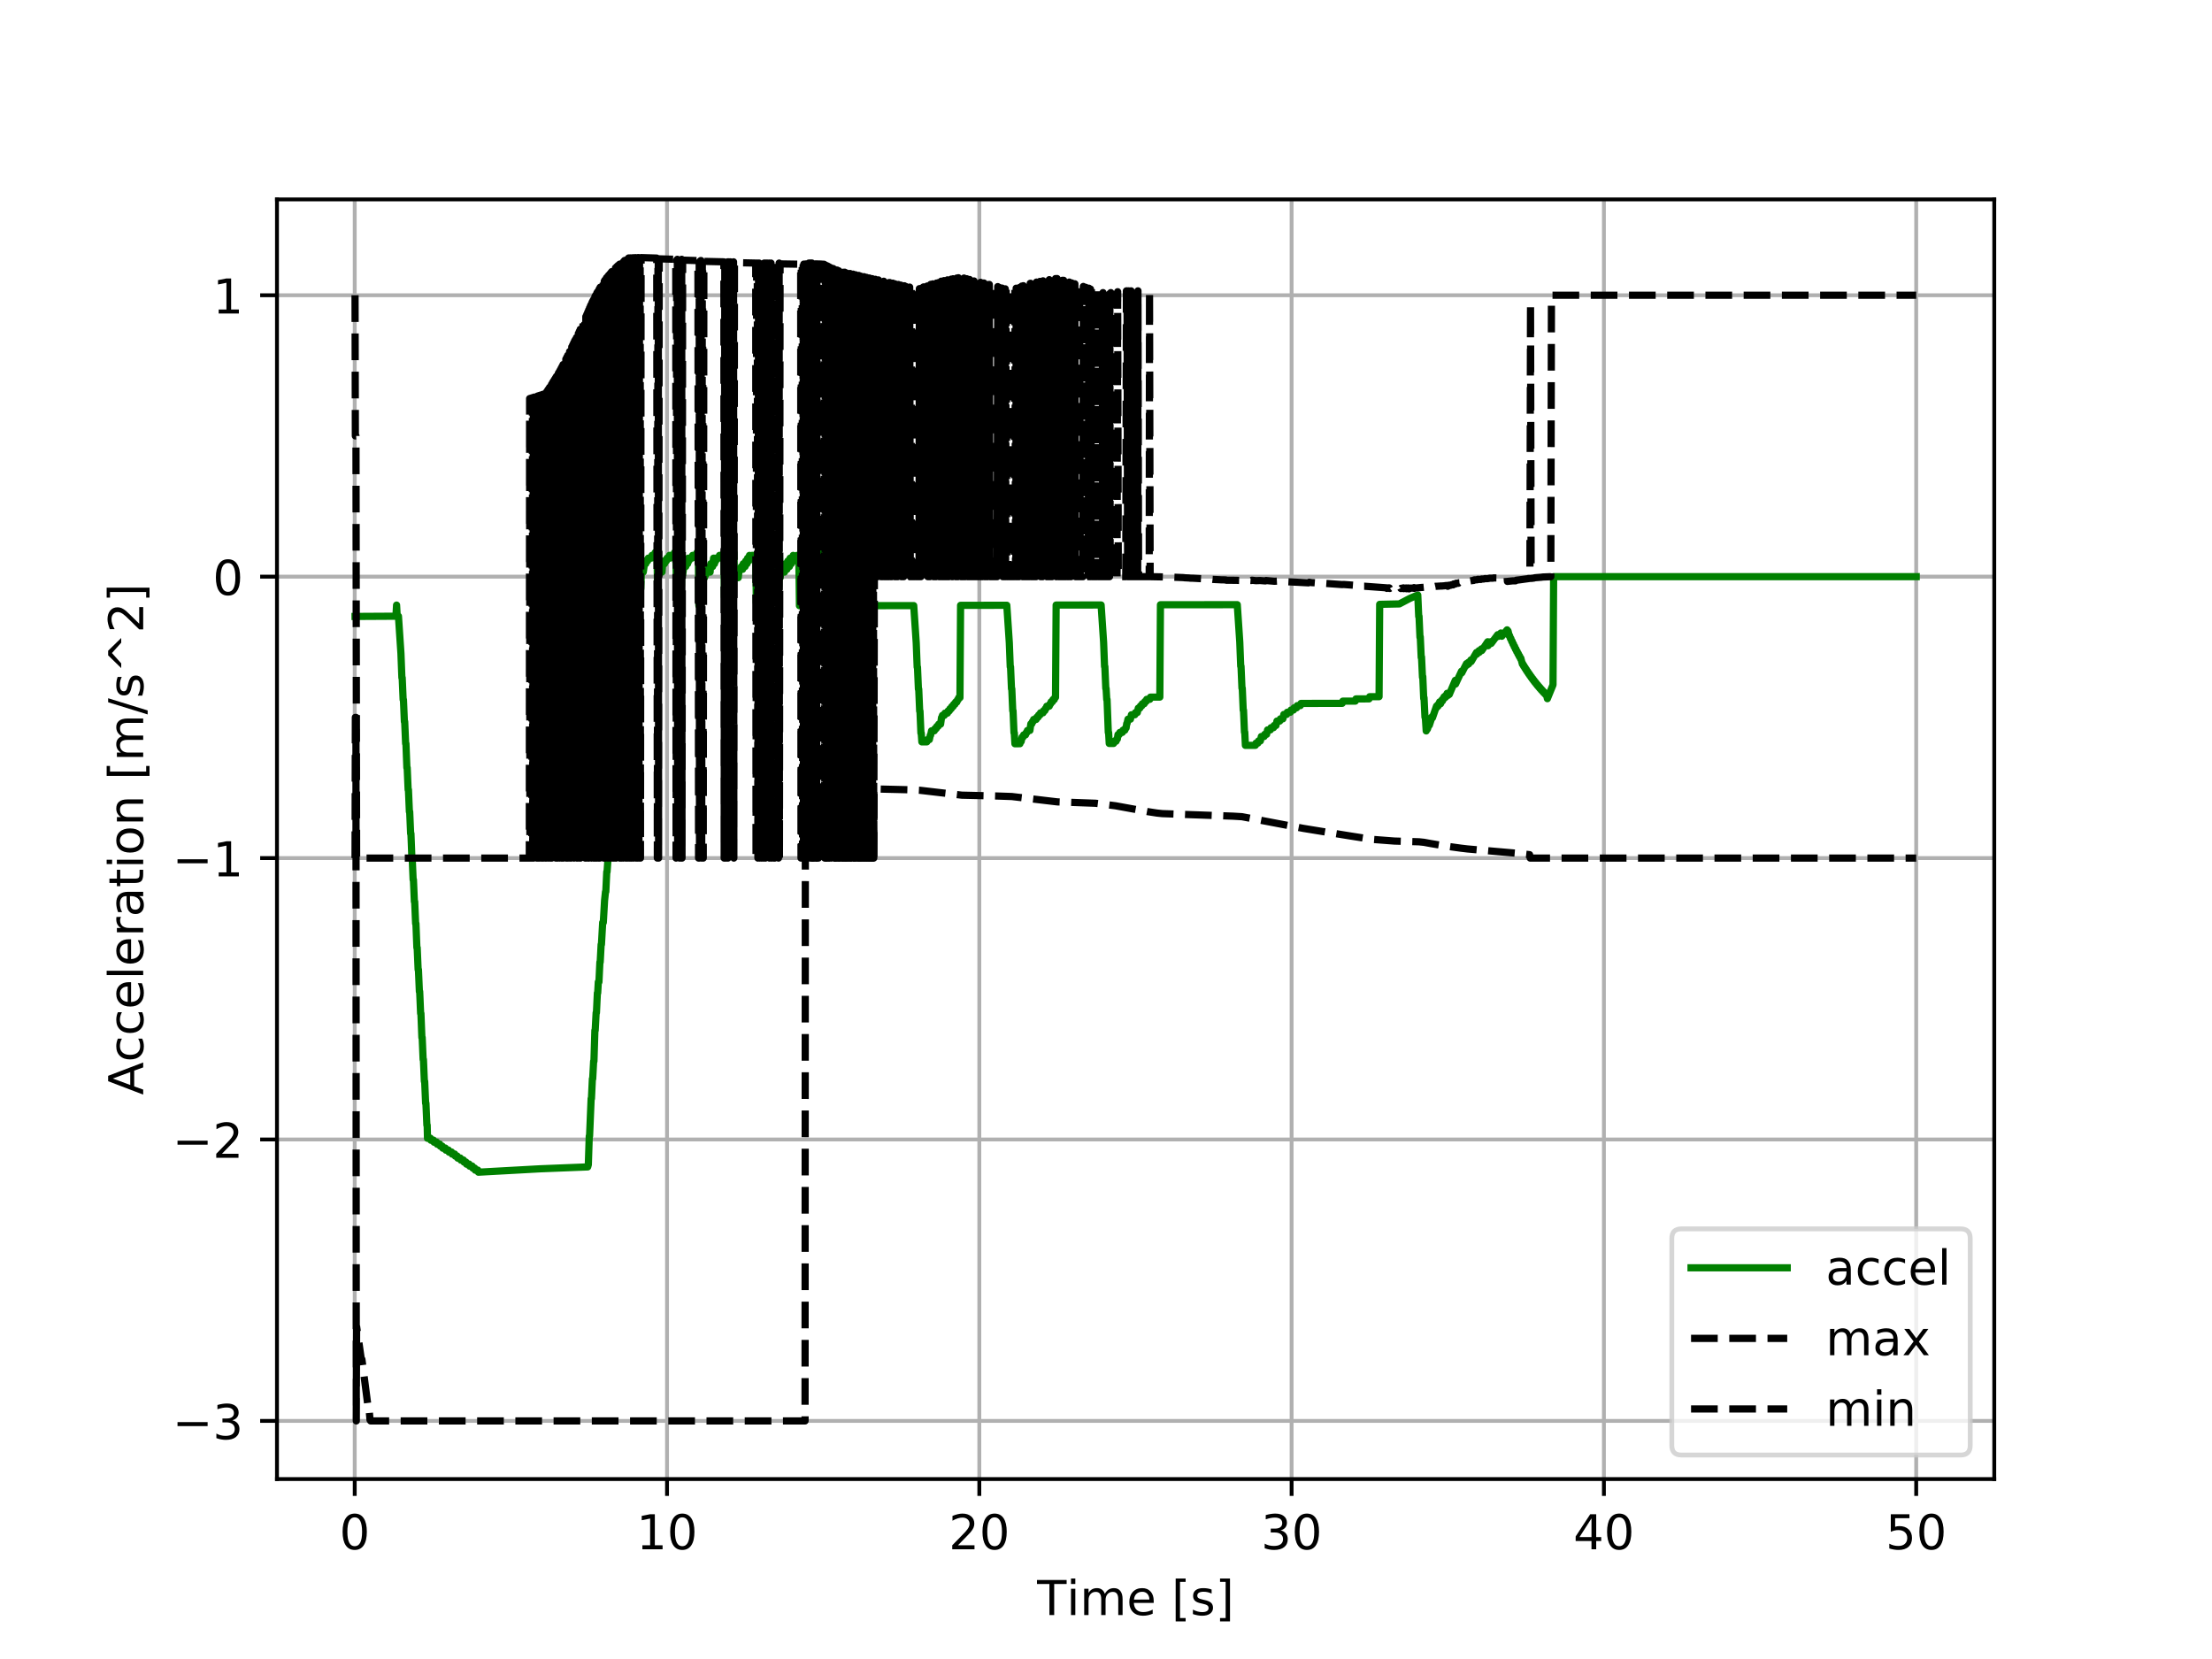 <?xml version="1.0" encoding="utf-8" standalone="no"?>
<!DOCTYPE svg PUBLIC "-//W3C//DTD SVG 1.1//EN"
  "http://www.w3.org/Graphics/SVG/1.1/DTD/svg11.dtd">
<!-- Created with matplotlib (http://matplotlib.org/) -->
<svg height="345pt" version="1.1" viewBox="0 0 460 345" width="460pt" xmlns="http://www.w3.org/2000/svg" xmlns:xlink="http://www.w3.org/1999/xlink">
 <defs>
  <style type="text/css">
*{stroke-linecap:butt;stroke-linejoin:round;}
  </style>
 </defs>
 <g id="figure_1">
  <g id="patch_1">
   <path d="M 0 345.6 
L 460.8 345.6 
L 460.8 0 
L 0 0 
z
" style="fill:#ffffff;"/>
  </g>
  <g id="axes_1">
   <g id="patch_2">
    <path d="M 57.6 307.584 
L 414.72 307.584 
L 414.72 41.472 
L 57.6 41.472 
z
" style="fill:#ffffff;"/>
   </g>
   <g id="matplotlib.axis_1">
    <g id="xtick_1">
     <g id="line2d_1">
      <path clip-path="url(#p18d97c8ff8)" d="M 73.768 307.584 
L 73.768 41.472 
" style="fill:none;stroke:#b0b0b0;stroke-linecap:square;stroke-width:0.8;"/>
     </g>
     <g id="line2d_2">
      <defs>
       <path d="M 0 0 
L 0 3.5 
" id="mb5cd046d56" style="stroke:#000000;stroke-width:0.8;"/>
      </defs>
      <g>
       <use style="stroke:#000000;stroke-width:0.8;" x="73.768" xlink:href="#mb5cd046d56" y="307.584"/>
      </g>
     </g>
     <g id="text_1">
      <!-- 0 -->
      <defs>
       <path d="M 31.781 66.406 
Q 24.172 66.406 20.328 58.906 
Q 16.5 51.422 16.5 36.375 
Q 16.5 21.391 20.328 13.891 
Q 24.172 6.391 31.781 6.391 
Q 39.453 6.391 43.281 13.891 
Q 47.125 21.391 47.125 36.375 
Q 47.125 51.422 43.281 58.906 
Q 39.453 66.406 31.781 66.406 
z
M 31.781 74.219 
Q 44.047 74.219 50.516 64.516 
Q 56.984 54.828 56.984 36.375 
Q 56.984 17.969 50.516 8.266 
Q 44.047 -1.422 31.781 -1.422 
Q 19.531 -1.422 13.062 8.266 
Q 6.594 17.969 6.594 36.375 
Q 6.594 54.828 13.062 64.516 
Q 19.531 74.219 31.781 74.219 
z
" id="DejaVuSans-30"/>
      </defs>
      <g transform="translate(70.587 322.182)scale(0.1 -0.1)">
       <use xlink:href="#DejaVuSans-30"/>
      </g>
     </g>
    </g>
    <g id="xtick_2">
     <g id="line2d_3">
      <path clip-path="url(#p18d97c8ff8)" d="M 138.712 307.584 
L 138.712 41.472 
" style="fill:none;stroke:#b0b0b0;stroke-linecap:square;stroke-width:0.8;"/>
     </g>
     <g id="line2d_4">
      <g>
       <use style="stroke:#000000;stroke-width:0.8;" x="138.712" xlink:href="#mb5cd046d56" y="307.584"/>
      </g>
     </g>
     <g id="text_2">
      <!-- 10 -->
      <defs>
       <path d="M 12.406 8.297 
L 28.516 8.297 
L 28.516 63.922 
L 10.984 60.406 
L 10.984 69.391 
L 28.422 72.906 
L 38.281 72.906 
L 38.281 8.297 
L 54.391 8.297 
L 54.391 0 
L 12.406 0 
z
" id="DejaVuSans-31"/>
      </defs>
      <g transform="translate(132.349 322.182)scale(0.1 -0.1)">
       <use xlink:href="#DejaVuSans-31"/>
       <use x="63.623" xlink:href="#DejaVuSans-30"/>
      </g>
     </g>
    </g>
    <g id="xtick_3">
     <g id="line2d_5">
      <path clip-path="url(#p18d97c8ff8)" d="M 203.656 307.584 
L 203.656 41.472 
" style="fill:none;stroke:#b0b0b0;stroke-linecap:square;stroke-width:0.8;"/>
     </g>
     <g id="line2d_6">
      <g>
       <use style="stroke:#000000;stroke-width:0.8;" x="203.656" xlink:href="#mb5cd046d56" y="307.584"/>
      </g>
     </g>
     <g id="text_3">
      <!-- 20 -->
      <defs>
       <path d="M 19.188 8.297 
L 53.609 8.297 
L 53.609 0 
L 7.328 0 
L 7.328 8.297 
Q 12.938 14.109 22.625 23.891 
Q 32.328 33.688 34.812 36.531 
Q 39.547 41.844 41.422 45.531 
Q 43.312 49.219 43.312 52.781 
Q 43.312 58.594 39.234 62.25 
Q 35.156 65.922 28.609 65.922 
Q 23.969 65.922 18.812 64.312 
Q 13.672 62.703 7.812 59.422 
L 7.812 69.391 
Q 13.766 71.781 18.938 73 
Q 24.125 74.219 28.422 74.219 
Q 39.75 74.219 46.484 68.547 
Q 53.219 62.891 53.219 53.422 
Q 53.219 48.922 51.531 44.891 
Q 49.859 40.875 45.406 35.406 
Q 44.188 33.984 37.641 27.219 
Q 31.109 20.453 19.188 8.297 
z
" id="DejaVuSans-32"/>
      </defs>
      <g transform="translate(197.293 322.182)scale(0.1 -0.1)">
       <use xlink:href="#DejaVuSans-32"/>
       <use x="63.623" xlink:href="#DejaVuSans-30"/>
      </g>
     </g>
    </g>
    <g id="xtick_4">
     <g id="line2d_7">
      <path clip-path="url(#p18d97c8ff8)" d="M 268.599 307.584 
L 268.599 41.472 
" style="fill:none;stroke:#b0b0b0;stroke-linecap:square;stroke-width:0.8;"/>
     </g>
     <g id="line2d_8">
      <g>
       <use style="stroke:#000000;stroke-width:0.8;" x="268.599" xlink:href="#mb5cd046d56" y="307.584"/>
      </g>
     </g>
     <g id="text_4">
      <!-- 30 -->
      <defs>
       <path d="M 40.578 39.312 
Q 47.656 37.797 51.625 33 
Q 55.609 28.219 55.609 21.188 
Q 55.609 10.406 48.188 4.484 
Q 40.766 -1.422 27.094 -1.422 
Q 22.516 -1.422 17.656 -0.516 
Q 12.797 0.391 7.625 2.203 
L 7.625 11.719 
Q 11.719 9.328 16.594 8.109 
Q 21.484 6.891 26.812 6.891 
Q 36.078 6.891 40.938 10.547 
Q 45.797 14.203 45.797 21.188 
Q 45.797 27.641 41.281 31.266 
Q 36.766 34.906 28.719 34.906 
L 20.219 34.906 
L 20.219 43.016 
L 29.109 43.016 
Q 36.375 43.016 40.234 45.922 
Q 44.094 48.828 44.094 54.297 
Q 44.094 59.906 40.109 62.906 
Q 36.141 65.922 28.719 65.922 
Q 24.656 65.922 20.016 65.031 
Q 15.375 64.156 9.812 62.312 
L 9.812 71.094 
Q 15.438 72.656 20.344 73.438 
Q 25.25 74.219 29.594 74.219 
Q 40.828 74.219 47.359 69.109 
Q 53.906 64.016 53.906 55.328 
Q 53.906 49.266 50.438 45.094 
Q 46.969 40.922 40.578 39.312 
z
" id="DejaVuSans-33"/>
      </defs>
      <g transform="translate(262.237 322.182)scale(0.1 -0.1)">
       <use xlink:href="#DejaVuSans-33"/>
       <use x="63.623" xlink:href="#DejaVuSans-30"/>
      </g>
     </g>
    </g>
    <g id="xtick_5">
     <g id="line2d_9">
      <path clip-path="url(#p18d97c8ff8)" d="M 333.543 307.584 
L 333.543 41.472 
" style="fill:none;stroke:#b0b0b0;stroke-linecap:square;stroke-width:0.8;"/>
     </g>
     <g id="line2d_10">
      <g>
       <use style="stroke:#000000;stroke-width:0.8;" x="333.543" xlink:href="#mb5cd046d56" y="307.584"/>
      </g>
     </g>
     <g id="text_5">
      <!-- 40 -->
      <defs>
       <path d="M 37.797 64.312 
L 12.891 25.391 
L 37.797 25.391 
z
M 35.203 72.906 
L 47.609 72.906 
L 47.609 25.391 
L 58.016 25.391 
L 58.016 17.188 
L 47.609 17.188 
L 47.609 0 
L 37.797 0 
L 37.797 17.188 
L 4.891 17.188 
L 4.891 26.703 
z
" id="DejaVuSans-34"/>
      </defs>
      <g transform="translate(327.181 322.182)scale(0.1 -0.1)">
       <use xlink:href="#DejaVuSans-34"/>
       <use x="63.623" xlink:href="#DejaVuSans-30"/>
      </g>
     </g>
    </g>
    <g id="xtick_6">
     <g id="line2d_11">
      <path clip-path="url(#p18d97c8ff8)" d="M 398.487 307.584 
L 398.487 41.472 
" style="fill:none;stroke:#b0b0b0;stroke-linecap:square;stroke-width:0.8;"/>
     </g>
     <g id="line2d_12">
      <g>
       <use style="stroke:#000000;stroke-width:0.8;" x="398.487" xlink:href="#mb5cd046d56" y="307.584"/>
      </g>
     </g>
     <g id="text_6">
      <!-- 50 -->
      <defs>
       <path d="M 10.797 72.906 
L 49.516 72.906 
L 49.516 64.594 
L 19.828 64.594 
L 19.828 46.734 
Q 21.969 47.469 24.109 47.828 
Q 26.266 48.188 28.422 48.188 
Q 40.625 48.188 47.75 41.5 
Q 54.891 34.812 54.891 23.391 
Q 54.891 11.625 47.562 5.094 
Q 40.234 -1.422 26.906 -1.422 
Q 22.312 -1.422 17.547 -0.641 
Q 12.797 0.141 7.719 1.703 
L 7.719 11.625 
Q 12.109 9.234 16.797 8.062 
Q 21.484 6.891 26.703 6.891 
Q 35.156 6.891 40.078 11.328 
Q 45.016 15.766 45.016 23.391 
Q 45.016 31 40.078 35.438 
Q 35.156 39.891 26.703 39.891 
Q 22.75 39.891 18.812 39.016 
Q 14.891 38.141 10.797 36.281 
z
" id="DejaVuSans-35"/>
      </defs>
      <g transform="translate(392.125 322.182)scale(0.1 -0.1)">
       <use xlink:href="#DejaVuSans-35"/>
       <use x="63.623" xlink:href="#DejaVuSans-30"/>
      </g>
     </g>
    </g>
    <g id="text_7">
     <!-- Time [s] -->
     <defs>
      <path d="M -0.297 72.906 
L 61.375 72.906 
L 61.375 64.594 
L 35.5 64.594 
L 35.5 0 
L 25.594 0 
L 25.594 64.594 
L -0.297 64.594 
z
" id="DejaVuSans-54"/>
      <path d="M 9.422 54.688 
L 18.406 54.688 
L 18.406 0 
L 9.422 0 
z
M 9.422 75.984 
L 18.406 75.984 
L 18.406 64.594 
L 9.422 64.594 
z
" id="DejaVuSans-69"/>
      <path d="M 52 44.188 
Q 55.375 50.25 60.062 53.125 
Q 64.75 56 71.094 56 
Q 79.641 56 84.281 50.016 
Q 88.922 44.047 88.922 33.016 
L 88.922 0 
L 79.891 0 
L 79.891 32.719 
Q 79.891 40.578 77.094 44.375 
Q 74.312 48.188 68.609 48.188 
Q 61.625 48.188 57.562 43.547 
Q 53.516 38.922 53.516 30.906 
L 53.516 0 
L 44.484 0 
L 44.484 32.719 
Q 44.484 40.625 41.703 44.406 
Q 38.922 48.188 33.109 48.188 
Q 26.219 48.188 22.156 43.531 
Q 18.109 38.875 18.109 30.906 
L 18.109 0 
L 9.078 0 
L 9.078 54.688 
L 18.109 54.688 
L 18.109 46.188 
Q 21.188 51.219 25.484 53.609 
Q 29.781 56 35.688 56 
Q 41.656 56 45.828 52.969 
Q 50 49.953 52 44.188 
z
" id="DejaVuSans-6d"/>
      <path d="M 56.203 29.594 
L 56.203 25.203 
L 14.891 25.203 
Q 15.484 15.922 20.484 11.062 
Q 25.484 6.203 34.422 6.203 
Q 39.594 6.203 44.453 7.469 
Q 49.312 8.734 54.109 11.281 
L 54.109 2.781 
Q 49.266 0.734 44.188 -0.344 
Q 39.109 -1.422 33.891 -1.422 
Q 20.797 -1.422 13.156 6.188 
Q 5.516 13.812 5.516 26.812 
Q 5.516 40.234 12.766 48.109 
Q 20.016 56 32.328 56 
Q 43.359 56 49.781 48.891 
Q 56.203 41.797 56.203 29.594 
z
M 47.219 32.234 
Q 47.125 39.594 43.094 43.984 
Q 39.062 48.391 32.422 48.391 
Q 24.906 48.391 20.391 44.141 
Q 15.875 39.891 15.188 32.172 
z
" id="DejaVuSans-65"/>
      <path id="DejaVuSans-20"/>
      <path d="M 8.594 75.984 
L 29.297 75.984 
L 29.297 69 
L 17.578 69 
L 17.578 -6.203 
L 29.297 -6.203 
L 29.297 -13.188 
L 8.594 -13.188 
z
" id="DejaVuSans-5b"/>
      <path d="M 44.281 53.078 
L 44.281 44.578 
Q 40.484 46.531 36.375 47.5 
Q 32.281 48.484 27.875 48.484 
Q 21.188 48.484 17.844 46.438 
Q 14.5 44.391 14.5 40.281 
Q 14.5 37.156 16.891 35.375 
Q 19.281 33.594 26.516 31.984 
L 29.594 31.297 
Q 39.156 29.25 43.188 25.516 
Q 47.219 21.781 47.219 15.094 
Q 47.219 7.469 41.188 3.016 
Q 35.156 -1.422 24.609 -1.422 
Q 20.219 -1.422 15.453 -0.562 
Q 10.688 0.297 5.422 2 
L 5.422 11.281 
Q 10.406 8.688 15.234 7.391 
Q 20.062 6.109 24.812 6.109 
Q 31.156 6.109 34.562 8.281 
Q 37.984 10.453 37.984 14.406 
Q 37.984 18.062 35.516 20.016 
Q 33.062 21.969 24.703 23.781 
L 21.578 24.516 
Q 13.234 26.266 9.516 29.906 
Q 5.812 33.547 5.812 39.891 
Q 5.812 47.609 11.281 51.797 
Q 16.75 56 26.812 56 
Q 31.781 56 36.172 55.266 
Q 40.578 54.547 44.281 53.078 
z
" id="DejaVuSans-73"/>
      <path d="M 30.422 75.984 
L 30.422 -13.188 
L 9.719 -13.188 
L 9.719 -6.203 
L 21.391 -6.203 
L 21.391 69 
L 9.719 69 
L 9.719 75.984 
z
" id="DejaVuSans-5d"/>
     </defs>
     <g transform="translate(215.677 335.861)scale(0.1 -0.1)">
      <use xlink:href="#DejaVuSans-54"/>
      <use x="61.037" xlink:href="#DejaVuSans-69"/>
      <use x="88.82" xlink:href="#DejaVuSans-6d"/>
      <use x="186.232" xlink:href="#DejaVuSans-65"/>
      <use x="247.756" xlink:href="#DejaVuSans-20"/>
      <use x="279.543" xlink:href="#DejaVuSans-5b"/>
      <use x="318.557" xlink:href="#DejaVuSans-73"/>
      <use x="370.656" xlink:href="#DejaVuSans-5d"/>
     </g>
    </g>
   </g>
   <g id="matplotlib.axis_2">
    <g id="ytick_1">
     <g id="line2d_13">
      <path clip-path="url(#p18d97c8ff8)" d="M 57.6 295.488 
L 414.72 295.488 
" style="fill:none;stroke:#b0b0b0;stroke-linecap:square;stroke-width:0.8;"/>
     </g>
     <g id="line2d_14">
      <defs>
       <path d="M 0 0 
L -3.5 0 
" id="me16be2fa46" style="stroke:#000000;stroke-width:0.8;"/>
      </defs>
      <g>
       <use style="stroke:#000000;stroke-width:0.8;" x="57.6" xlink:href="#me16be2fa46" y="295.488"/>
      </g>
     </g>
     <g id="text_8">
      <!-- −3 -->
      <defs>
       <path d="M 10.594 35.5 
L 73.188 35.5 
L 73.188 27.203 
L 10.594 27.203 
z
" id="DejaVuSans-2212"/>
      </defs>
      <g transform="translate(35.858 299.287)scale(0.1 -0.1)">
       <use xlink:href="#DejaVuSans-2212"/>
       <use x="83.789" xlink:href="#DejaVuSans-33"/>
      </g>
     </g>
    </g>
    <g id="ytick_2">
     <g id="line2d_15">
      <path clip-path="url(#p18d97c8ff8)" d="M 57.6 236.965 
L 414.72 236.965 
" style="fill:none;stroke:#b0b0b0;stroke-linecap:square;stroke-width:0.8;"/>
     </g>
     <g id="line2d_16">
      <g>
       <use style="stroke:#000000;stroke-width:0.8;" x="57.6" xlink:href="#me16be2fa46" y="236.965"/>
      </g>
     </g>
     <g id="text_9">
      <!-- −2 -->
      <g transform="translate(35.858 240.764)scale(0.1 -0.1)">
       <use xlink:href="#DejaVuSans-2212"/>
       <use x="83.789" xlink:href="#DejaVuSans-32"/>
      </g>
     </g>
    </g>
    <g id="ytick_3">
     <g id="line2d_17">
      <path clip-path="url(#p18d97c8ff8)" d="M 57.6 178.442 
L 414.72 178.442 
" style="fill:none;stroke:#b0b0b0;stroke-linecap:square;stroke-width:0.8;"/>
     </g>
     <g id="line2d_18">
      <g>
       <use style="stroke:#000000;stroke-width:0.8;" x="57.6" xlink:href="#me16be2fa46" y="178.442"/>
      </g>
     </g>
     <g id="text_10">
      <!-- −1 -->
      <g transform="translate(35.858 182.242)scale(0.1 -0.1)">
       <use xlink:href="#DejaVuSans-2212"/>
       <use x="83.789" xlink:href="#DejaVuSans-31"/>
      </g>
     </g>
    </g>
    <g id="ytick_4">
     <g id="line2d_19">
      <path clip-path="url(#p18d97c8ff8)" d="M 57.6 119.92 
L 414.72 119.92 
" style="fill:none;stroke:#b0b0b0;stroke-linecap:square;stroke-width:0.8;"/>
     </g>
     <g id="line2d_20">
      <g>
       <use style="stroke:#000000;stroke-width:0.8;" x="57.6" xlink:href="#me16be2fa46" y="119.92"/>
      </g>
     </g>
     <g id="text_11">
      <!-- 0 -->
      <g transform="translate(44.237 123.719)scale(0.1 -0.1)">
       <use xlink:href="#DejaVuSans-30"/>
      </g>
     </g>
    </g>
    <g id="ytick_5">
     <g id="line2d_21">
      <path clip-path="url(#p18d97c8ff8)" d="M 57.6 61.397 
L 414.72 61.397 
" style="fill:none;stroke:#b0b0b0;stroke-linecap:square;stroke-width:0.8;"/>
     </g>
     <g id="line2d_22">
      <g>
       <use style="stroke:#000000;stroke-width:0.8;" x="57.6" xlink:href="#me16be2fa46" y="61.397"/>
      </g>
     </g>
     <g id="text_12">
      <!-- 1 -->
      <g transform="translate(44.237 65.196)scale(0.1 -0.1)">
       <use xlink:href="#DejaVuSans-31"/>
      </g>
     </g>
    </g>
    <g id="text_13">
     <!-- Acceleration [m/s^2] -->
     <defs>
      <path d="M 34.188 63.188 
L 20.797 26.906 
L 47.609 26.906 
z
M 28.609 72.906 
L 39.797 72.906 
L 67.578 0 
L 57.328 0 
L 50.688 18.703 
L 17.828 18.703 
L 11.188 0 
L 0.781 0 
z
" id="DejaVuSans-41"/>
      <path d="M 48.781 52.594 
L 48.781 44.188 
Q 44.969 46.297 41.141 47.344 
Q 37.312 48.391 33.406 48.391 
Q 24.656 48.391 19.812 42.844 
Q 14.984 37.312 14.984 27.297 
Q 14.984 17.281 19.812 11.734 
Q 24.656 6.203 33.406 6.203 
Q 37.312 6.203 41.141 7.25 
Q 44.969 8.297 48.781 10.406 
L 48.781 2.094 
Q 45.016 0.344 40.984 -0.531 
Q 36.969 -1.422 32.422 -1.422 
Q 20.062 -1.422 12.781 6.344 
Q 5.516 14.109 5.516 27.297 
Q 5.516 40.672 12.859 48.328 
Q 20.219 56 33.016 56 
Q 37.156 56 41.109 55.141 
Q 45.062 54.297 48.781 52.594 
z
" id="DejaVuSans-63"/>
      <path d="M 9.422 75.984 
L 18.406 75.984 
L 18.406 0 
L 9.422 0 
z
" id="DejaVuSans-6c"/>
      <path d="M 41.109 46.297 
Q 39.594 47.172 37.812 47.578 
Q 36.031 48 33.891 48 
Q 26.266 48 22.188 43.047 
Q 18.109 38.094 18.109 28.812 
L 18.109 0 
L 9.078 0 
L 9.078 54.688 
L 18.109 54.688 
L 18.109 46.188 
Q 20.953 51.172 25.484 53.578 
Q 30.031 56 36.531 56 
Q 37.453 56 38.578 55.875 
Q 39.703 55.766 41.062 55.516 
z
" id="DejaVuSans-72"/>
      <path d="M 34.281 27.484 
Q 23.391 27.484 19.188 25 
Q 14.984 22.516 14.984 16.5 
Q 14.984 11.719 18.141 8.906 
Q 21.297 6.109 26.703 6.109 
Q 34.188 6.109 38.703 11.406 
Q 43.219 16.703 43.219 25.484 
L 43.219 27.484 
z
M 52.203 31.203 
L 52.203 0 
L 43.219 0 
L 43.219 8.297 
Q 40.141 3.328 35.547 0.953 
Q 30.953 -1.422 24.312 -1.422 
Q 15.922 -1.422 10.953 3.297 
Q 6 8.016 6 15.922 
Q 6 25.141 12.172 29.828 
Q 18.359 34.516 30.609 34.516 
L 43.219 34.516 
L 43.219 35.406 
Q 43.219 41.609 39.141 45 
Q 35.062 48.391 27.688 48.391 
Q 23 48.391 18.547 47.266 
Q 14.109 46.141 10.016 43.891 
L 10.016 52.203 
Q 14.938 54.109 19.578 55.047 
Q 24.219 56 28.609 56 
Q 40.484 56 46.344 49.844 
Q 52.203 43.703 52.203 31.203 
z
" id="DejaVuSans-61"/>
      <path d="M 18.312 70.219 
L 18.312 54.688 
L 36.812 54.688 
L 36.812 47.703 
L 18.312 47.703 
L 18.312 18.016 
Q 18.312 11.328 20.141 9.422 
Q 21.969 7.516 27.594 7.516 
L 36.812 7.516 
L 36.812 0 
L 27.594 0 
Q 17.188 0 13.234 3.875 
Q 9.281 7.766 9.281 18.016 
L 9.281 47.703 
L 2.688 47.703 
L 2.688 54.688 
L 9.281 54.688 
L 9.281 70.219 
z
" id="DejaVuSans-74"/>
      <path d="M 30.609 48.391 
Q 23.391 48.391 19.188 42.75 
Q 14.984 37.109 14.984 27.297 
Q 14.984 17.484 19.156 11.844 
Q 23.344 6.203 30.609 6.203 
Q 37.797 6.203 41.984 11.859 
Q 46.188 17.531 46.188 27.297 
Q 46.188 37.016 41.984 42.703 
Q 37.797 48.391 30.609 48.391 
z
M 30.609 56 
Q 42.328 56 49.016 48.375 
Q 55.719 40.766 55.719 27.297 
Q 55.719 13.875 49.016 6.219 
Q 42.328 -1.422 30.609 -1.422 
Q 18.844 -1.422 12.172 6.219 
Q 5.516 13.875 5.516 27.297 
Q 5.516 40.766 12.172 48.375 
Q 18.844 56 30.609 56 
z
" id="DejaVuSans-6f"/>
      <path d="M 54.891 33.016 
L 54.891 0 
L 45.906 0 
L 45.906 32.719 
Q 45.906 40.484 42.875 44.328 
Q 39.844 48.188 33.797 48.188 
Q 26.516 48.188 22.312 43.547 
Q 18.109 38.922 18.109 30.906 
L 18.109 0 
L 9.078 0 
L 9.078 54.688 
L 18.109 54.688 
L 18.109 46.188 
Q 21.344 51.125 25.703 53.562 
Q 30.078 56 35.797 56 
Q 45.219 56 50.047 50.172 
Q 54.891 44.344 54.891 33.016 
z
" id="DejaVuSans-6e"/>
      <path d="M 25.391 72.906 
L 33.688 72.906 
L 8.297 -9.281 
L 0 -9.281 
z
" id="DejaVuSans-2f"/>
      <path d="M 46.688 72.906 
L 73.188 45.703 
L 63.375 45.703 
L 41.891 64.984 
L 20.406 45.703 
L 10.594 45.703 
L 37.109 72.906 
z
" id="DejaVuSans-5e"/>
     </defs>
     <g transform="translate(29.778 227.706)rotate(-90)scale(0.1 -0.1)">
      <use xlink:href="#DejaVuSans-41"/>
      <use x="68.393" xlink:href="#DejaVuSans-63"/>
      <use x="123.373" xlink:href="#DejaVuSans-63"/>
      <use x="178.354" xlink:href="#DejaVuSans-65"/>
      <use x="239.877" xlink:href="#DejaVuSans-6c"/>
      <use x="267.66" xlink:href="#DejaVuSans-65"/>
      <use x="329.184" xlink:href="#DejaVuSans-72"/>
      <use x="370.297" xlink:href="#DejaVuSans-61"/>
      <use x="431.576" xlink:href="#DejaVuSans-74"/>
      <use x="470.785" xlink:href="#DejaVuSans-69"/>
      <use x="498.568" xlink:href="#DejaVuSans-6f"/>
      <use x="559.75" xlink:href="#DejaVuSans-6e"/>
      <use x="623.129" xlink:href="#DejaVuSans-20"/>
      <use x="654.916" xlink:href="#DejaVuSans-5b"/>
      <use x="693.93" xlink:href="#DejaVuSans-6d"/>
      <use x="791.342" xlink:href="#DejaVuSans-2f"/>
      <use x="825.033" xlink:href="#DejaVuSans-73"/>
      <use x="877.133" xlink:href="#DejaVuSans-5e"/>
      <use x="960.922" xlink:href="#DejaVuSans-32"/>
      <use x="1024.545" xlink:href="#DejaVuSans-5d"/>
     </g>
    </g>
   </g>
   <g id="line2d_23">
    <path clip-path="url(#p18d97c8ff8)" d="M 73.833 128.191 
L 82.34 128.144 
L 82.47 125.832 
L 82.6 128.143 
L 82.86 128.142 
L 83.379 135.91 
L 83.574 140.937 
L 83.639 140.936 
L 83.834 145.506 
L 83.899 145.505 
L 84.094 150.073 
L 84.159 150.072 
L 84.354 154.64 
L 84.419 154.638 
L 84.613 159.663 
L 84.678 159.661 
L 84.873 164.228 
L 84.938 164.226 
L 85.133 168.793 
L 85.198 168.791 
L 85.393 173.356 
L 85.458 173.354 
L 85.653 178.376 
L 85.717 178.374 
L 85.912 182.938 
L 85.977 182.936 
L 86.172 187.5 
L 86.237 187.497 
L 86.432 192.06 
L 86.497 192.057 
L 86.692 197.077 
L 86.757 197.074 
L 86.951 201.636 
L 87.016 201.633 
L 87.211 206.194 
L 87.276 206.191 
L 87.471 210.752 
L 87.536 210.748 
L 87.731 215.766 
L 87.796 215.762 
L 87.99 220.322 
L 88.055 220.318 
L 88.25 224.877 
L 88.315 224.873 
L 88.51 229.432 
L 88.575 229.428 
L 88.77 233.986 
L 88.835 233.981 
L 88.9 236.72 
L 88.965 236.715 
L 89.484 236.677 
L 89.614 237.125 
L 90.134 237.088 
L 90.264 237.535 
L 90.783 237.498 
L 90.913 237.946 
L 91.433 237.909 
L 91.562 238.357 
L 91.952 238.33 
L 92.082 238.778 
L 92.602 238.741 
L 92.731 239.189 
L 93.251 239.153 
L 93.381 239.601 
L 93.9 239.565 
L 94.03 240.013 
L 94.55 239.978 
L 94.68 240.426 
L 95.069 240.4 
L 95.199 240.848 
L 95.719 240.813 
L 95.849 241.261 
L 96.368 241.227 
L 96.498 241.675 
L 96.888 241.649 
L 97.018 242.098 
L 97.537 242.064 
L 97.667 242.512 
L 98.187 242.479 
L 98.317 242.927 
L 98.706 242.902 
L 98.836 243.351 
L 99.356 243.318 
L 99.486 243.766 
L 112.28 243.061 
L 122.216 242.666 
L 122.346 242.204 
L 122.541 236.254 
L 122.606 236.252 
L 122.93 228.47 
L 122.995 228.468 
L 123.19 224.348 
L 123.255 224.346 
L 123.45 220.683 
L 123.515 220.682 
L 123.71 214.276 
L 123.775 214.274 
L 123.969 210.612 
L 124.034 210.61 
L 124.229 206.491 
L 124.294 206.49 
L 124.424 204.201 
L 124.554 204.198 
L 124.749 200.079 
L 124.814 200.078 
L 125.009 196.416 
L 125.073 196.415 
L 125.333 191.838 
L 125.463 191.836 
L 125.723 187.26 
L 125.918 185.428 
L 125.983 185.427 
L 126.178 181.309 
L 126.242 181.308 
L 126.437 178.562 
L 126.502 178.561 
L 126.632 176.273 
L 126.762 176.271 
L 126.957 172.611 
L 127.022 172.61 
L 127.152 172.152 
L 127.282 169.864 
L 127.411 169.862 
L 127.541 167.575 
L 127.671 167.574 
L 127.801 165.286 
L 127.931 165.285 
L 128.061 162.997 
L 128.191 162.996 
L 128.321 160.709 
L 128.451 160.708 
L 128.58 158.42 
L 128.71 158.419 
L 128.97 156.131 
L 129.1 156.13 
L 129.23 153.843 
L 129.36 153.842 
L 129.555 151.097 
L 129.749 151.096 
L 130.009 148.808 
L 130.204 147.892 
L 130.269 147.892 
L 130.399 146.062 
L 130.659 146.061 
L 130.789 124.767 
L 130.918 125.943 
L 131.048 125.943 
L 131.178 124.767 
L 131.308 124.767 
L 131.438 125.942 
L 131.568 123.606 
L 131.698 123.026 
L 131.828 125.942 
L 131.958 122.446 
L 132.087 125.942 
L 132.217 121.866 
L 132.347 124.766 
L 132.477 120.706 
L 132.607 124.186 
L 132.737 120.125 
L 132.867 119.545 
L 132.997 121.285 
L 133.127 119.545 
L 133.256 122.445 
L 133.386 118.965 
L 133.516 118.385 
L 133.646 118.385 
L 133.776 118.965 
L 134.101 116.645 
L 134.166 116.645 
L 134.295 117.225 
L 134.425 116.646 
L 134.685 116.646 
L 134.815 116.066 
L 135.464 116.066 
L 135.594 115.486 
L 136.114 115.487 
L 136.244 114.907 
L 136.633 114.907 
L 136.763 124.768 
L 136.893 116.648 
L 137.023 119.548 
L 137.153 118.968 
L 137.283 118.968 
L 137.413 118.388 
L 137.543 118.968 
L 137.673 118.968 
L 137.802 117.228 
L 137.932 117.228 
L 138.062 116.648 
L 138.192 117.228 
L 138.322 116.648 
L 138.582 116.648 
L 138.712 116.068 
L 139.101 116.069 
L 139.231 115.489 
L 139.361 116.069 
L 139.491 115.489 
L 140.14 115.49 
L 140.27 114.91 
L 140.53 114.91 
L 140.66 121.291 
L 140.79 121.291 
L 140.92 115.49 
L 141.05 121.871 
L 141.244 118.97 
L 141.309 118.97 
L 141.439 120.711 
L 141.569 119.55 
L 141.699 121.871 
L 141.829 116.07 
L 141.959 119.551 
L 142.284 117.23 
L 142.478 117.231 
L 142.608 117.811 
L 142.738 116.651 
L 142.868 116.651 
L 142.998 117.231 
L 143.128 116.071 
L 143.258 116.651 
L 143.388 116.071 
L 143.907 116.072 
L 144.037 115.492 
L 144.816 115.492 
L 144.946 114.913 
L 145.206 114.913 
L 145.336 125.949 
L 145.466 116.653 
L 145.596 121.873 
L 145.726 121.873 
L 145.856 114.913 
L 145.985 124.773 
L 146.115 116.653 
L 146.245 120.713 
L 146.375 120.133 
L 146.505 120.133 
L 146.635 119.553 
L 146.765 119.553 
L 146.895 118.973 
L 147.154 118.973 
L 147.284 118.393 
L 147.414 118.393 
L 147.544 117.813 
L 147.674 118.973 
L 147.804 117.233 
L 148.064 117.233 
L 148.193 117.814 
L 148.388 116.074 
L 148.453 116.074 
L 148.583 117.234 
L 148.713 116.074 
L 148.843 116.654 
L 148.973 116.074 
L 149.492 116.074 
L 149.622 115.494 
L 150.402 115.495 
L 150.531 114.915 
L 150.661 124.196 
L 150.791 115.495 
L 150.921 123.036 
L 151.051 115.495 
L 151.181 123.036 
L 151.311 118.396 
L 151.441 122.456 
L 151.571 115.495 
L 151.7 121.876 
L 151.83 121.876 
L 151.96 114.915 
L 152.09 121.296 
L 152.22 121.296 
L 152.35 120.716 
L 152.48 120.716 
L 152.61 114.915 
L 152.74 120.136 
L 152.999 120.136 
L 153.129 119.556 
L 153.259 119.556 
L 153.389 118.976 
L 153.519 120.136 
L 153.714 118.396 
L 154.038 118.396 
L 154.168 117.816 
L 154.298 117.816 
L 154.428 118.396 
L 154.558 117.236 
L 154.688 117.236 
L 154.818 117.816 
L 154.948 117.816 
L 155.078 116.656 
L 155.207 117.236 
L 155.337 117.237 
L 155.467 116.077 
L 155.597 116.657 
L 155.727 116.657 
L 155.857 115.497 
L 155.987 116.077 
L 156.247 116.077 
L 156.376 115.497 
L 157.156 115.498 
L 157.286 125.359 
L 157.416 117.238 
L 157.545 114.918 
L 157.675 125.954 
L 157.87 114.918 
L 157.935 114.918 
L 158.065 125.954 
L 158.26 114.918 
L 158.325 114.918 
L 158.455 125.954 
L 158.649 114.338 
L 158.714 114.338 
L 158.844 125.954 
L 159.039 114.338 
L 159.104 114.338 
L 159.234 125.954 
L 159.364 117.818 
L 159.494 121.879 
L 159.624 114.918 
L 159.754 123.039 
L 159.883 121.879 
L 160.013 114.918 
L 160.143 122.459 
L 160.273 121.299 
L 160.403 115.498 
L 160.533 121.879 
L 160.663 121.879 
L 160.793 119.558 
L 160.922 123.039 
L 161.052 115.498 
L 161.182 120.139 
L 161.312 120.139 
L 161.442 119.558 
L 161.572 119.558 
L 161.702 120.719 
L 161.832 119.558 
L 161.962 121.879 
L 162.091 115.498 
L 162.221 120.139 
L 162.481 118.398 
L 162.741 118.399 
L 162.871 117.819 
L 163.001 118.979 
L 163.131 118.979 
L 163.325 117.239 
L 163.52 117.239 
L 163.65 118.399 
L 163.845 116.659 
L 163.91 116.659 
L 164.04 117.819 
L 164.17 117.819 
L 164.3 116.079 
L 164.429 117.239 
L 164.559 117.239 
L 164.689 116.079 
L 164.819 116.66 
L 164.949 115.5 
L 165.079 116.66 
L 165.209 116.08 
L 165.598 116.08 
L 165.728 115.5 
L 166.118 115.501 
L 166.248 125.957 
L 168.066 125.954 
L 168.196 125.359 
L 168.326 121.298 
L 168.456 121.298 
L 168.586 122.458 
L 168.716 118.978 
L 168.976 118.978 
L 169.105 116.078 
L 169.235 116.078 
L 169.365 115.498 
L 169.495 118.978 
L 169.82 116.658 
L 169.885 116.659 
L 170.015 115.499 
L 170.274 115.499 
L 170.404 114.339 
L 170.534 114.339 
L 170.664 113.759 
L 170.794 113.759 
L 170.924 113.18 
L 171.184 113.18 
L 171.378 112.02 
L 171.443 112.02 
L 171.573 113.181 
L 171.833 113.181 
L 171.963 113.761 
L 172.223 113.762 
L 172.353 114.342 
L 172.483 114.342 
L 172.612 115.502 
L 172.872 115.502 
L 173.067 117.243 
L 173.132 117.243 
L 173.262 115.503 
L 173.457 119.563 
L 173.651 119.563 
L 173.781 118.983 
L 173.911 120.723 
L 174.041 120.723 
L 174.171 119.563 
L 174.301 123.043 
L 174.561 123.043 
L 174.691 120.143 
L 174.82 123.623 
L 174.95 123.043 
L 175.08 123.043 
L 175.275 125.363 
L 175.34 125.363 
L 175.47 125.958 
L 175.6 123.622 
L 175.73 123.622 
L 175.86 125.958 
L 176.119 125.957 
L 176.249 123.622 
L 176.379 125.957 
L 190.017 125.939 
L 190.537 133.71 
L 190.732 138.739 
L 190.797 138.738 
L 190.992 143.31 
L 191.056 143.309 
L 191.251 147.88 
L 191.316 147.88 
L 191.511 152.451 
L 191.576 152.45 
L 191.706 154.278 
L 192.745 154.271 
L 192.875 153.812 
L 193.265 153.81 
L 193.459 152.894 
L 193.524 152.893 
L 193.719 151.978 
L 194.304 151.974 
L 194.434 151.515 
L 194.693 151.514 
L 194.823 151.056 
L 195.083 151.054 
L 195.213 150.596 
L 195.603 150.594 
L 195.797 149.221 
L 195.862 149.22 
L 195.992 148.762 
L 196.382 148.76 
L 196.512 148.302 
L 197.031 148.299 
L 197.161 147.841 
L 197.421 147.84 
L 197.551 147.382 
L 197.811 147.38 
L 197.941 146.922 
L 198.2 146.921 
L 198.33 146.463 
L 198.59 146.462 
L 198.72 146.004 
L 198.98 146.002 
L 199.11 145.545 
L 199.239 145.544 
L 199.369 145.086 
L 199.629 145.085 
L 199.759 125.882 
L 209.371 125.87 
L 209.89 133.642 
L 210.085 138.671 
L 210.15 138.671 
L 210.345 143.242 
L 210.41 143.242 
L 210.605 147.813 
L 210.67 147.812 
L 210.864 152.383 
L 210.929 152.383 
L 211.059 154.668 
L 212.098 154.661 
L 212.228 154.203 
L 212.358 154.203 
L 212.553 153.287 
L 212.748 153.286 
L 212.878 152.828 
L 213.267 152.825 
L 213.397 152.367 
L 213.527 152.367 
L 213.657 151.909 
L 214.176 151.906 
L 214.371 150.533 
L 214.566 150.532 
L 214.696 150.074 
L 214.826 150.073 
L 214.956 149.615 
L 215.475 149.613 
L 215.605 149.155 
L 215.865 149.153 
L 215.995 148.696 
L 216.255 148.694 
L 216.385 148.236 
L 216.904 148.234 
L 217.034 147.776 
L 217.294 147.775 
L 217.424 147.317 
L 217.554 147.316 
L 217.683 146.859 
L 218.203 146.856 
L 218.333 146.398 
L 218.463 146.398 
L 218.593 145.94 
L 218.852 145.939 
L 218.982 145.481 
L 219.242 145.48 
L 219.372 145.022 
L 219.502 145.022 
L 219.632 125.819 
L 228.984 125.81 
L 229.503 133.581 
L 229.698 138.61 
L 229.763 138.61 
L 229.958 143.181 
L 230.023 143.181 
L 230.153 145.467 
L 230.218 145.466 
L 230.477 152.323 
L 230.542 152.323 
L 230.672 154.608 
L 231.581 154.603 
L 231.711 154.146 
L 232.101 154.143 
L 232.231 153.686 
L 232.361 153.685 
L 232.491 152.77 
L 232.75 152.769 
L 232.88 152.311 
L 233.4 152.308 
L 233.53 151.85 
L 233.919 151.848 
L 234.049 151.391 
L 234.179 151.39 
L 234.309 150.475 
L 234.374 150.475 
L 234.569 149.559 
L 235.088 149.557 
L 235.283 148.642 
L 235.998 148.639 
L 236.128 148.181 
L 236.517 148.18 
L 236.712 147.264 
L 237.037 147.263 
L 237.167 146.805 
L 237.426 146.804 
L 237.556 146.347 
L 237.946 146.345 
L 238.076 145.888 
L 238.336 145.887 
L 238.466 145.429 
L 239.115 145.427 
L 239.245 144.969 
L 241.193 144.963 
L 241.323 125.76 
L 257.299 125.748 
L 257.819 133.52 
L 258.014 138.549 
L 258.079 138.548 
L 258.273 143.12 
L 258.338 143.12 
L 258.533 147.691 
L 258.598 147.691 
L 258.793 152.263 
L 258.858 152.262 
L 258.988 155.005 
L 261.066 154.996 
L 261.196 154.539 
L 261.586 154.537 
L 261.715 154.079 
L 262.105 154.078 
L 262.3 153.163 
L 262.884 153.161 
L 263.014 152.703 
L 263.404 152.702 
L 263.599 151.787 
L 264.183 151.785 
L 264.313 151.327 
L 264.833 151.325 
L 264.963 150.868 
L 265.352 150.866 
L 265.547 149.951 
L 266.132 149.95 
L 266.261 149.492 
L 266.781 149.49 
L 266.976 148.576 
L 267.56 148.574 
L 267.69 148.116 
L 268.34 148.115 
L 268.47 147.657 
L 268.989 147.656 
L 269.119 147.198 
L 269.639 147.197 
L 269.768 146.739 
L 270.418 146.738 
L 270.548 146.28 
L 279.12 146.262 
L 279.25 145.805 
L 281.848 145.8 
L 281.978 145.343 
L 284.706 145.339 
L 284.835 144.882 
L 286.784 144.879 
L 286.914 125.676 
L 291.005 125.587 
L 293.148 124.464 
L 294.837 123.738 
L 295.032 128.204 
L 295.097 128.149 
L 295.291 132.527 
L 295.356 132.443 
L 295.551 136.736 
L 295.616 136.623 
L 295.811 140.833 
L 295.876 140.694 
L 296.071 145.274 
L 296.136 145.104 
L 296.331 149.146 
L 296.395 148.951 
L 296.59 152.001 
L 296.785 151.363 
L 296.85 151.611 
L 297.175 150.568 
L 297.24 150.821 
L 297.824 149.015 
L 297.889 149.278 
L 297.954 149.082 
L 298.733 146.832 
L 298.798 147.11 
L 298.863 146.928 
L 298.993 146.569 
L 299.058 146.849 
L 299.123 146.669 
L 299.383 145.963 
L 299.578 146.353 
L 299.902 145.484 
L 299.967 145.77 
L 300.032 145.598 
L 300.292 144.92 
L 300.357 145.21 
L 300.422 145.041 
L 300.552 144.708 
L 300.617 144.999 
L 300.682 144.832 
L 300.942 144.174 
L 301.136 144.601 
L 301.331 144.11 
L 301.396 144.406 
L 301.461 144.243 
L 302.63 141.483 
L 302.695 142.253 
L 302.76 142.104 
L 303.929 139.587 
L 303.994 139.913 
L 304.059 139.78 
L 304.968 138.004 
L 305.033 138.341 
L 305.098 138.218 
L 305.358 137.735 
L 305.423 138.073 
L 305.488 137.952 
L 305.877 137.242 
L 305.942 137.584 
L 306.007 137.466 
L 307.046 135.685 
L 307.111 136.037 
L 307.176 135.93 
L 307.566 135.3 
L 307.631 135.654 
L 307.696 135.549 
L 308.085 134.934 
L 308.15 135.291 
L 308.215 135.189 
L 309.384 133.456 
L 309.449 134.281 
L 309.514 134.185 
L 310.034 133.441 
L 310.099 133.808 
L 310.164 133.716 
L 311.462 131.988 
L 311.527 132.365 
L 311.592 132.282 
L 312.112 131.637 
L 312.307 132.313 
L 313.411 130.981 
L 313.476 131.364 
L 313.541 131.288 
L 313.606 131.212 
L 313.865 132.27 
L 313.93 132.188 
L 314.125 132.853 
L 314.19 132.766 
L 314.385 133.419 
L 314.45 133.329 
L 314.645 133.971 
L 314.71 133.878 
L 314.904 134.509 
L 314.969 134.411 
L 315.164 135.032 
L 315.229 134.931 
L 315.424 135.541 
L 315.489 135.437 
L 315.684 136.037 
L 315.749 135.929 
L 315.944 136.52 
L 316.009 136.409 
L 316.203 136.99 
L 316.268 136.876 
L 316.593 138.123 
L 316.658 138.001 
L 316.853 138.55 
L 316.918 138.426 
L 317.113 138.967 
L 317.178 138.84 
L 317.372 139.372 
L 317.437 139.242 
L 317.632 139.767 
L 317.697 139.635 
L 317.892 140.151 
L 317.957 140.016 
L 318.152 140.525 
L 318.217 140.388 
L 318.411 140.89 
L 318.476 140.75 
L 318.671 141.244 
L 318.736 141.102 
L 318.931 141.59 
L 318.996 141.445 
L 319.191 141.926 
L 319.256 141.779 
L 319.451 142.253 
L 319.515 142.104 
L 319.71 142.572 
L 319.775 142.421 
L 319.97 142.882 
L 320.035 142.729 
L 320.23 143.184 
L 320.295 143.029 
L 320.49 143.478 
L 320.555 143.321 
L 320.749 143.764 
L 320.814 143.606 
L 321.009 144.043 
L 321.074 143.882 
L 321.269 144.315 
L 321.334 144.152 
L 321.529 144.579 
L 321.594 144.415 
L 321.789 145.293 
L 321.853 145.124 
L 322.958 142.415 
L 323.087 119.92 
L 398.487 119.92 
L 398.487 119.92 
" style="fill:none;stroke:#008000;stroke-linecap:square;stroke-width:1.5;"/>
   </g>
   <g id="line2d_24">
    <path clip-path="url(#p18d97c8ff8)" d="M 73.833 178.442 
L 73.898 149.183 
L 73.963 149.183 
L 74.028 149.186 
L 74.093 295.488 
L 74.157 275.854 
L 75.197 283.114 
L 75.261 282.683 
L 76.625 293.237 
L 76.755 293.103 
L 76.95 295.298 
L 77.08 295.488 
L 167.417 295.488 
L 167.482 163.962 
L 167.547 163.966 
L 167.612 178.442 
L 167.677 163.966 
L 167.742 178.442 
L 167.871 163.97 
L 167.936 178.442 
L 168.001 163.975 
L 168.066 163.979 
L 168.456 163.983 
L 168.521 178.442 
L 168.651 163.983 
L 168.846 163.983 
L 168.911 178.442 
L 169.04 163.983 
L 169.105 178.442 
L 169.235 163.979 
L 169.3 163.979 
L 169.43 178.442 
L 169.56 163.975 
L 169.755 163.975 
L 169.82 178.442 
L 169.95 163.97 
L 170.145 163.966 
L 170.209 178.442 
L 170.339 163.966 
L 170.989 163.949 
L 171.054 178.442 
L 171.184 163.945 
L 171.378 163.937 
L 171.508 178.442 
L 171.638 163.933 
L 171.703 163.928 
L 171.833 178.442 
L 171.963 163.92 
L 172.093 163.92 
L 172.223 178.442 
L 172.353 163.912 
L 172.418 163.912 
L 172.547 178.442 
L 172.677 163.907 
L 172.742 163.903 
L 172.872 178.442 
L 173.002 163.899 
L 173.262 163.899 
L 173.392 178.442 
L 173.522 163.895 
L 173.587 178.442 
L 173.651 163.895 
L 173.781 178.442 
L 173.846 163.895 
L 173.911 178.442 
L 174.041 163.895 
L 174.106 163.895 
L 174.236 178.442 
L 174.366 163.895 
L 174.431 163.899 
L 174.496 178.442 
L 174.626 163.899 
L 174.756 178.442 
L 174.82 163.899 
L 174.885 163.903 
L 175.08 163.903 
L 175.21 178.442 
L 175.34 163.907 
L 175.405 178.442 
L 175.535 163.912 
L 175.6 178.442 
L 175.665 163.916 
L 175.795 178.442 
L 175.86 178.442 
L 175.989 163.92 
L 176.054 178.442 
L 176.119 163.924 
L 176.184 163.928 
L 176.314 178.442 
L 176.379 178.442 
L 176.509 163.933 
L 176.574 163.933 
L 176.639 178.442 
L 176.704 163.937 
L 176.769 163.941 
L 176.899 178.442 
L 176.964 178.442 
L 177.029 163.945 
L 177.094 178.442 
L 177.223 163.949 
L 177.418 163.954 
L 177.548 178.442 
L 177.613 178.442 
L 177.678 163.962 
L 177.743 178.442 
L 177.873 163.966 
L 177.938 163.966 
L 178.068 178.442 
L 178.133 178.442 
L 178.263 163.975 
L 178.457 163.979 
L 178.522 178.442 
L 178.587 163.983 
L 178.717 178.442 
L 178.782 178.442 
L 178.847 163.991 
L 178.912 178.442 
L 178.977 163.991 
L 179.042 178.442 
L 179.172 163.996 
L 179.302 178.442 
L 179.367 178.442 
L 179.496 164.004 
L 179.561 178.442 
L 179.691 164.008 
L 179.756 178.442 
L 179.821 164.012 
L 179.951 178.442 
L 180.016 178.442 
L 180.146 164.021 
L 180.211 164.021 
L 180.276 178.442 
L 180.341 164.025 
L 180.406 164.029 
L 180.536 178.442 
L 180.6 178.442 
L 180.665 164.033 
L 180.73 178.442 
L 180.795 164.038 
L 180.86 178.442 
L 180.925 164.038 
L 180.99 164.042 
L 181.12 178.442 
L 181.185 178.442 
L 181.25 164.046 
L 181.315 178.442 
L 181.38 164.05 
L 181.445 178.442 
L 181.575 164.054 
L 181.705 178.442 
L 181.769 164.059 
L 181.834 164.063 
L 186.445 164.172 
L 189.173 164.239 
L 191.316 164.344 
L 200.019 165.36 
L 204.63 165.469 
L 207.357 165.537 
L 210.41 165.642 
L 219.892 166.757 
L 223.009 166.866 
L 224.762 166.931 
L 227.815 167.041 
L 231.971 167.564 
L 238.595 168.772 
L 240.609 169.082 
L 241.713 169.198 
L 244.83 169.308 
L 246.648 169.379 
L 249.831 169.489 
L 251.584 169.554 
L 254.701 169.664 
L 256.455 169.728 
L 258.273 169.838 
L 271.002 172.26 
L 272.756 172.545 
L 275.808 173.042 
L 277.627 173.333 
L 280.614 173.817 
L 282.562 174.121 
L 285.225 174.541 
L 289.966 174.902 
L 293.538 175.012 
L 295.097 175.057 
L 296.136 175.167 
L 297.435 175.406 
L 300.877 175.981 
L 303.799 176.382 
L 305.163 176.543 
L 314.255 177.338 
L 315.554 177.448 
L 318.087 177.732 
L 318.217 178.442 
L 398.487 178.442 
L 398.487 178.442 
" style="fill:none;stroke:#000000;stroke-dasharray:5.55,2.4;stroke-dashoffset:0;stroke-width:1.5;"/>
   </g>
   <g id="line2d_25">
    <path clip-path="url(#p18d97c8ff8)" d="M 73.833 61.397 
L 73.898 90.655 
L 73.963 90.655 
L 74.028 90.65 
L 74.157 178.442 
L 110.071 178.442 
L 110.136 82.88 
L 110.201 178.442 
L 110.331 82.818 
L 110.396 178.442 
L 110.526 82.757 
L 110.591 178.442 
L 110.721 82.697 
L 110.786 178.442 
L 110.916 82.635 
L 110.981 178.442 
L 111.111 82.574 
L 111.175 178.442 
L 111.305 82.512 
L 111.37 178.442 
L 111.5 82.45 
L 111.565 82.428 
L 111.63 178.442 
L 111.76 82.369 
L 111.825 178.442 
L 111.955 82.307 
L 112.02 178.442 
L 112.15 82.245 
L 112.215 178.442 
L 112.344 82.183 
L 112.409 178.442 
L 112.539 82.121 
L 112.604 178.442 
L 112.734 82.059 
L 112.799 178.442 
L 112.929 81.998 
L 112.994 178.442 
L 113.124 81.936 
L 113.189 178.442 
L 113.319 81.876 
L 113.384 178.442 
L 113.513 81.704 
L 113.578 178.442 
L 113.708 81.419 
L 113.773 178.442 
L 113.903 81.13 
L 113.968 178.442 
L 114.098 80.839 
L 114.163 178.442 
L 114.293 80.544 
L 114.358 178.442 
L 114.488 80.246 
L 114.553 178.442 
L 114.682 79.949 
L 114.747 178.442 
L 114.877 79.645 
L 114.942 79.503 
L 115.007 178.442 
L 115.137 79.195 
L 115.202 178.442 
L 115.332 78.884 
L 115.397 178.442 
L 115.527 78.573 
L 115.592 178.442 
L 115.722 78.255 
L 115.786 178.442 
L 115.916 77.935 
L 115.981 178.442 
L 116.111 77.611 
L 116.176 178.442 
L 116.306 77.284 
L 116.371 178.442 
L 116.501 76.934 
L 116.566 178.442 
L 116.696 76.564 
L 116.761 178.442 
L 116.891 76.196 
L 116.955 178.442 
L 117.085 75.82 
L 117.15 178.442 
L 117.28 75.441 
L 117.345 178.442 
L 117.475 75.058 
L 117.54 178.442 
L 117.67 74.673 
L 117.735 178.442 
L 117.865 74.284 
L 117.93 178.442 
L 118.06 73.898 
L 118.124 178.442 
L 118.254 73.504 
L 118.319 178.442 
L 118.449 73.106 
L 118.514 178.442 
L 118.644 72.705 
L 118.709 72.531 
L 118.774 178.442 
L 118.904 72.126 
L 118.969 178.442 
L 119.099 71.718 
L 119.164 178.442 
L 119.293 71.306 
L 119.358 178.442 
L 119.488 70.892 
L 119.553 178.442 
L 119.618 70.661 
L 119.748 178.442 
L 119.878 70.195 
L 119.943 178.442 
L 120.073 69.773 
L 120.138 178.442 
L 120.268 69.346 
L 120.333 178.442 
L 120.462 68.917 
L 120.527 178.442 
L 120.657 68.485 
L 120.722 178.442 
L 120.852 68.057 
L 120.917 178.442 
L 121.047 67.618 
L 121.112 178.442 
L 121.242 67.177 
L 121.307 178.442 
L 121.437 66.732 
L 121.502 178.442 
L 121.631 66.285 
L 121.696 178.442 
L 121.826 65.834 
L 121.891 178.442 
L 122.021 65.387 
L 122.086 178.442 
L 122.216 64.93 
L 122.281 178.442 
L 122.411 64.47 
L 122.476 178.442 
L 122.606 64.015 
L 122.671 178.442 
L 122.8 63.564 
L 122.865 178.442 
L 122.93 63.311 
L 122.995 178.442 
L 123.125 62.863 
L 123.19 178.442 
L 123.255 62.615 
L 123.32 178.442 
L 123.385 62.366 
L 123.45 178.442 
L 123.58 61.92 
L 123.645 178.442 
L 123.71 61.677 
L 123.775 178.442 
L 123.84 61.44 
L 123.904 178.442 
L 123.969 61.195 
L 124.034 178.442 
L 124.099 60.958 
L 124.164 178.442 
L 124.229 60.719 
L 124.294 178.442 
L 124.359 60.48 
L 124.489 178.442 
L 124.554 60.207 
L 124.619 178.442 
L 124.684 59.966 
L 124.749 178.442 
L 124.814 59.733 
L 124.879 178.442 
L 124.944 59.507 
L 125.073 178.442 
L 125.203 59.198 
L 125.268 59.003 
L 125.398 178.442 
L 125.463 58.742 
L 125.528 178.442 
L 125.658 58.48 
L 125.723 178.442 
L 125.788 58.251 
L 125.918 178.442 
L 126.048 57.962 
L 126.113 57.773 
L 126.242 178.442 
L 126.372 57.491 
L 126.437 178.442 
L 126.567 57.241 
L 126.697 178.442 
L 126.827 56.966 
L 126.892 178.442 
L 127.022 56.724 
L 127.087 178.442 
L 127.217 56.481 
L 127.346 178.442 
L 127.476 56.22 
L 127.606 178.442 
L 127.736 55.959 
L 127.866 178.442 
L 127.996 55.705 
L 128.126 178.442 
L 128.256 55.45 
L 128.386 178.442 
L 128.515 55.204 
L 128.645 178.442 
L 128.71 178.442 
L 128.84 54.939 
L 128.905 178.442 
L 128.97 54.895 
L 129.035 178.442 
L 129.165 54.682 
L 129.295 178.442 
L 129.425 54.442 
L 129.49 54.425 
L 129.62 178.442 
L 129.684 54.381 
L 129.749 178.442 
L 129.879 54.167 
L 129.944 178.442 
L 130.009 54.131 
L 130.139 178.442 
L 130.269 53.908 
L 130.334 53.89 
L 130.464 178.442 
L 130.529 53.855 
L 130.594 178.442 
L 130.724 53.648 
L 130.789 53.639 
L 130.853 178.442 
L 130.918 53.639 
L 130.983 178.442 
L 131.113 53.63 
L 131.178 178.442 
L 131.308 53.621 
L 131.373 178.442 
L 131.503 53.612 
L 131.568 178.442 
L 131.698 53.604 
L 131.763 178.442 
L 131.893 53.595 
L 131.958 53.595 
L 132.022 178.442 
L 132.152 53.586 
L 132.217 53.586 
L 132.282 178.442 
L 132.412 53.577 
L 132.477 53.577 
L 132.542 178.442 
L 132.672 53.568 
L 132.802 53.568 
L 132.867 178.442 
L 132.997 53.568 
L 133.127 53.568 
L 133.191 178.442 
L 133.321 53.568 
L 136.569 53.666 
L 136.698 178.442 
L 136.828 53.666 
L 136.893 53.666 
L 136.958 178.442 
L 137.088 53.828 
L 140.53 53.925 
L 140.595 178.442 
L 140.725 54.087 
L 140.855 53.925 
L 140.92 178.442 
L 141.05 54.096 
L 141.244 54.087 
L 141.309 178.442 
L 141.439 54.087 
L 141.569 54.087 
L 141.634 178.442 
L 141.764 53.925 
L 141.829 178.442 
L 141.959 54.096 
L 145.141 54.193 
L 145.271 178.442 
L 145.401 54.184 
L 145.466 178.442 
L 145.531 54.355 
L 145.596 178.442 
L 145.726 54.184 
L 145.791 54.184 
L 145.92 178.442 
L 146.05 54.184 
L 146.115 54.193 
L 146.245 178.442 
L 146.375 54.355 
L 150.531 54.451 
L 150.596 178.442 
L 150.726 54.442 
L 150.791 54.451 
L 150.856 178.442 
L 150.986 54.451 
L 151.051 178.442 
L 151.181 54.612 
L 151.311 54.451 
L 151.376 178.442 
L 151.506 54.451 
L 151.571 54.451 
L 151.7 54.612 
L 151.765 54.612 
L 151.895 54.451 
L 151.96 178.442 
L 152.09 54.612 
L 152.415 54.612 
L 152.545 54.451 
L 152.61 178.442 
L 152.74 54.612 
L 157.156 54.709 
L 157.221 178.442 
L 157.351 54.709 
L 157.48 54.709 
L 157.61 178.442 
L 157.74 54.709 
L 157.87 54.709 
L 158 178.442 
L 158.13 54.709 
L 158.26 54.709 
L 158.39 178.442 
L 158.52 54.709 
L 158.649 54.709 
L 158.779 178.442 
L 158.909 54.709 
L 159.039 54.709 
L 159.169 178.442 
L 159.299 54.709 
L 159.364 54.709 
L 159.429 178.442 
L 159.559 54.709 
L 159.624 178.442 
L 159.754 54.878 
L 159.818 54.869 
L 159.948 54.709 
L 160.013 178.442 
L 160.143 54.878 
L 160.273 54.869 
L 160.338 54.709 
L 160.403 178.442 
L 160.533 54.878 
L 160.793 54.869 
L 160.858 178.442 
L 160.987 54.709 
L 161.052 54.709 
L 161.117 178.442 
L 161.247 54.869 
L 161.832 54.869 
L 161.897 178.442 
L 162.027 54.709 
L 162.091 178.442 
L 162.221 54.878 
L 166.508 54.948 
L 166.573 178.442 
L 166.638 54.948 
L 166.703 178.442 
L 166.832 54.939 
L 166.897 178.442 
L 167.027 54.922 
L 167.092 178.442 
L 167.157 54.922 
L 167.222 178.442 
L 167.352 54.913 
L 167.417 178.442 
L 167.547 54.895 
L 167.612 178.442 
L 167.677 54.895 
L 167.742 178.442 
L 167.871 54.887 
L 167.936 178.442 
L 168.066 54.869 
L 168.196 54.709 
L 168.456 54.7 
L 168.521 178.442 
L 168.651 54.7 
L 168.846 54.7 
L 168.911 178.442 
L 169.04 54.7 
L 169.105 178.442 
L 169.235 54.709 
L 169.3 54.709 
L 169.43 178.442 
L 169.56 54.878 
L 169.755 54.878 
L 169.82 178.442 
L 169.885 54.878 
L 169.95 54.887 
L 170.145 54.895 
L 170.209 178.442 
L 170.339 54.895 
L 170.989 54.93 
L 171.054 178.442 
L 171.184 54.939 
L 171.378 54.956 
L 171.508 178.442 
L 171.638 55.126 
L 171.703 55.134 
L 171.833 178.442 
L 171.898 55.303 
L 171.963 55.312 
L 172.093 55.312 
L 172.223 178.442 
L 172.288 55.481 
L 172.353 55.489 
L 172.418 55.489 
L 172.547 178.442 
L 172.677 55.658 
L 172.742 55.667 
L 172.872 178.442 
L 172.937 55.827 
L 173.002 55.836 
L 173.262 55.836 
L 173.392 178.442 
L 173.522 56.004 
L 173.587 178.442 
L 173.651 56.004 
L 173.781 178.442 
L 173.846 56.164 
L 173.911 178.442 
L 174.041 56.164 
L 174.106 56.164 
L 174.236 178.442 
L 174.366 56.324 
L 174.431 56.316 
L 174.496 178.442 
L 174.626 56.316 
L 174.756 178.442 
L 174.885 56.468 
L 175.08 56.468 
L 175.21 178.442 
L 175.34 56.619 
L 175.405 178.442 
L 175.535 56.611 
L 175.6 178.442 
L 175.665 56.603 
L 175.795 178.442 
L 175.86 178.442 
L 175.989 56.755 
L 176.054 178.442 
L 176.184 56.738 
L 176.314 178.442 
L 176.379 178.442 
L 176.509 56.89 
L 176.574 56.89 
L 176.639 178.442 
L 176.769 56.873 
L 176.899 178.442 
L 176.964 178.442 
L 177.029 57.026 
L 177.094 178.442 
L 177.223 57.017 
L 177.418 57.009 
L 177.548 178.442 
L 177.613 178.442 
L 177.678 57.153 
L 177.743 178.442 
L 177.873 57.145 
L 177.938 57.145 
L 178.068 178.442 
L 178.133 178.442 
L 178.263 57.289 
L 178.457 57.281 
L 178.522 178.442 
L 178.587 57.273 
L 178.717 178.442 
L 178.782 178.442 
L 178.847 57.417 
L 178.912 178.442 
L 178.977 57.417 
L 179.042 178.442 
L 179.172 57.409 
L 179.302 178.442 
L 179.367 178.442 
L 179.496 57.554 
L 179.561 178.442 
L 179.691 57.545 
L 179.756 178.442 
L 179.821 57.537 
L 179.951 178.442 
L 180.016 178.442 
L 180.146 57.682 
L 180.211 57.682 
L 180.276 178.442 
L 180.406 57.666 
L 180.536 178.442 
L 180.6 178.442 
L 180.665 57.819 
L 180.73 178.442 
L 180.795 57.811 
L 180.86 178.442 
L 180.99 57.803 
L 181.12 178.442 
L 181.185 178.442 
L 181.25 57.956 
L 181.315 178.442 
L 181.38 57.948 
L 181.445 178.442 
L 181.575 57.94 
L 181.705 178.442 
L 181.834 119.92 
L 181.964 119.92 
L 182.029 58.077 
L 182.159 119.92 
L 182.419 119.92 
L 182.484 58.223 
L 182.549 119.92 
L 182.679 58.207 
L 182.809 119.92 
L 183.133 119.92 
L 183.198 58.345 
L 183.328 119.92 
L 183.653 119.92 
L 183.783 58.483 
L 183.913 119.92 
L 184.302 119.92 
L 184.367 58.621 
L 184.497 119.92 
L 184.822 119.92 
L 184.887 58.759 
L 184.952 119.92 
L 185.017 58.752 
L 185.147 119.92 
L 185.471 119.92 
L 185.601 58.89 
L 185.666 58.882 
L 185.796 119.92 
L 185.926 119.92 
L 185.991 59.029 
L 186.056 119.92 
L 186.121 59.029 
L 186.251 119.92 
L 186.575 119.92 
L 186.64 59.168 
L 186.705 119.92 
L 186.835 59.16 
L 186.965 119.92 
L 187.225 119.92 
L 187.355 59.3 
L 187.42 119.92 
L 187.485 59.292 
L 187.614 119.92 
L 187.939 119.92 
L 188.069 59.424 
L 188.199 119.92 
L 188.329 119.92 
L 188.394 59.579 
L 188.524 119.92 
L 189.108 119.92 
L 189.173 59.703 
L 189.303 119.92 
L 189.498 119.92 
L 189.563 59.851 
L 189.693 119.92 
L 190.277 119.92 
L 190.407 59.969 
L 190.537 119.92 
L 191.121 119.92 
L 191.186 60.027 
L 191.316 119.92 
L 191.511 119.92 
L 191.576 59.944 
L 191.706 119.92 
L 191.901 119.92 
L 192.031 59.675 
L 192.096 59.66 
L 192.225 119.92 
L 192.745 119.92 
L 192.81 59.479 
L 192.94 119.92 
L 193.135 119.92 
L 193.2 59.389 
L 193.329 119.92 
L 193.394 119.92 
L 193.524 59.14 
L 193.589 59.124 
L 193.719 119.92 
L 193.914 119.92 
L 193.979 59.034 
L 194.109 119.92 
L 194.304 119.92 
L 194.369 58.943 
L 194.498 119.92 
L 194.693 119.92 
L 194.758 58.86 
L 194.888 119.92 
L 195.083 119.92 
L 195.148 58.769 
L 195.278 119.92 
L 195.473 119.92 
L 195.538 58.685 
L 195.603 119.92 
L 195.732 58.472 
L 195.862 119.92 
L 195.927 58.426 
L 196.057 119.92 
L 196.252 119.92 
L 196.317 58.35 
L 196.447 119.92 
L 196.642 119.92 
L 196.707 58.266 
L 196.836 119.92 
L 196.966 119.92 
L 197.031 58.198 
L 197.161 119.92 
L 197.356 119.92 
L 197.421 58.122 
L 197.551 119.92 
L 197.746 119.92 
L 197.811 58.046 
L 197.941 119.92 
L 198.135 119.92 
L 198.2 57.97 
L 198.33 119.92 
L 198.525 119.92 
L 198.59 57.894 
L 198.72 119.92 
L 198.915 119.92 
L 198.98 57.818 
L 199.11 119.92 
L 199.239 119.92 
L 199.304 57.757 
L 199.434 119.92 
L 199.629 119.92 
L 199.694 57.689 
L 199.824 119.92 
L 200.343 119.92 
L 200.473 57.822 
L 200.603 119.92 
L 200.733 119.92 
L 200.863 57.979 
L 200.928 57.979 
L 200.993 119.92 
L 201.058 57.972 
L 201.188 119.92 
L 201.253 119.92 
L 201.318 58.136 
L 201.383 119.92 
L 201.512 58.121 
L 201.577 119.92 
L 201.642 58.121 
L 201.772 119.92 
L 202.032 119.92 
L 202.097 58.271 
L 202.227 119.92 
L 202.487 119.92 
L 202.552 58.428 
L 202.681 119.92 
L 203.396 119.92 
L 203.461 58.556 
L 203.591 119.92 
L 203.85 119.92 
L 203.915 58.714 
L 203.98 119.92 
L 204.045 58.707 
L 204.175 119.92 
L 204.37 119.92 
L 204.5 58.857 
L 204.565 119.92 
L 204.63 58.857 
L 204.76 119.92 
L 204.89 119.92 
L 205.019 59.008 
L 205.149 119.92 
L 205.409 119.92 
L 205.539 59.166 
L 205.604 119.92 
L 205.734 59.152 
L 205.864 119.92 
L 206.318 119.92 
L 206.383 59.303 
L 206.513 119.92 
L 207.357 119.92 
L 207.487 59.599 
L 207.617 119.92 
L 207.747 119.92 
L 207.812 59.765 
L 207.942 119.92 
L 208.332 119.92 
L 208.396 59.91 
L 208.526 119.92 
L 208.981 119.92 
L 209.046 60.062 
L 209.111 119.92 
L 209.241 60.055 
L 209.371 119.92 
L 209.63 119.92 
L 209.76 60.201 
L 209.89 119.92 
L 209.955 60.18 
L 210.085 119.92 
L 210.475 119.92 
L 210.54 60.277 
L 210.67 119.92 
L 210.929 119.92 
L 211.059 59.997 
L 211.189 119.92 
L 211.254 119.92 
L 211.319 59.934 
L 211.449 119.92 
L 211.968 119.92 
L 212.033 59.772 
L 212.163 119.92 
L 212.358 119.92 
L 212.488 59.49 
L 212.618 119.92 
L 212.748 119.92 
L 212.813 59.412 
L 212.943 119.92 
L 213.462 119.92 
L 213.527 59.257 
L 213.657 119.92 
L 214.112 119.92 
L 214.241 58.923 
L 214.306 58.909 
L 214.436 119.92 
L 214.826 119.92 
L 214.891 58.789 
L 215.021 119.92 
L 215.475 119.92 
L 215.54 58.661 
L 215.67 119.92 
L 216.19 119.92 
L 216.255 58.519 
L 216.385 119.92 
L 216.839 119.92 
L 216.904 58.398 
L 217.034 119.92 
L 217.489 119.92 
L 217.554 58.27 
L 217.683 119.92 
L 218.138 119.92 
L 218.203 58.157 
L 218.333 119.92 
L 218.788 119.92 
L 218.852 58.036 
L 218.982 119.92 
L 219.437 119.92 
L 219.502 57.93 
L 219.632 119.92 
L 219.762 119.92 
L 219.827 57.922 
L 219.956 119.92 
L 220.281 119.92 
L 220.346 58.105 
L 220.476 119.92 
L 220.866 119.92 
L 220.931 58.288 
L 220.996 119.92 
L 221.061 58.288 
L 221.125 119.92 
L 221.19 58.288 
L 221.32 119.92 
L 221.645 119.92 
L 221.775 58.471 
L 221.905 119.92 
L 222.23 119.92 
L 222.359 58.653 
L 222.489 119.92 
L 222.554 119.92 
L 222.684 58.836 
L 222.749 119.92 
L 222.879 58.836 
L 223.009 119.92 
L 223.269 119.92 
L 223.399 59.019 
L 223.528 59.019 
L 223.658 119.92 
L 224.438 119.92 
L 224.503 59.385 
L 224.632 119.92 
L 225.217 119.92 
L 225.282 59.568 
L 225.412 119.92 
L 225.737 119.92 
L 225.801 59.751 
L 225.931 119.92 
L 226.321 119.92 
L 226.451 59.934 
L 226.581 119.92 
L 226.711 119.92 
L 226.776 60.117 
L 226.841 119.92 
L 226.97 60.117 
L 227.1 119.92 
L 227.36 119.92 
L 227.425 60.299 
L 227.555 119.92 
L 227.62 60.299 
L 227.75 119.92 
L 227.945 119.92 
L 228.01 60.482 
L 228.074 119.92 
L 228.204 60.482 
L 228.334 119.92 
L 229.179 119.92 
L 229.243 60.848 
L 229.308 119.92 
L 229.373 60.848 
L 229.503 119.92 
L 230.737 119.92 
L 230.802 61.031 
L 230.867 119.92 
L 230.997 60.848 
L 231.127 119.92 
L 232.296 119.92 
L 232.426 60.665 
L 232.556 119.92 
L 234.114 119.92 
L 234.244 60.482 
L 234.374 60.482 
L 234.504 119.92 
L 234.634 119.92 
L 234.699 60.482 
L 234.829 119.92 
L 235.153 119.92 
L 235.218 60.482 
L 235.348 119.92 
L 236.582 119.92 
L 236.647 60.482 
L 236.777 119.92 
L 238.985 119.92 
L 239.05 60.482 
L 239.18 119.92 
L 243.791 120.012 
L 244.051 120.034 
L 246.129 120.116 
L 246.324 120.15 
L 247.298 120.197 
L 247.493 120.229 
L 248.077 120.241 
L 251.909 120.455 
L 252.169 120.49 
L 253.662 120.561 
L 253.922 120.576 
L 254.896 120.593 
L 255.026 120.664 
L 255.741 120.668 
L 257.169 120.678 
L 257.429 120.695 
L 258.403 120.716 
L 258.728 120.724 
L 258.858 120.733 
L 258.988 120.638 
L 260.222 120.721 
L 260.352 120.663 
L 261.196 120.757 
L 262.04 120.723 
L 263.144 120.81 
L 263.274 120.719 
L 263.988 120.789 
L 265.028 120.876 
L 265.872 120.829 
L 267.106 120.943 
L 267.56 120.968 
L 272.106 121.205 
L 272.236 121.082 
L 272.821 121.164 
L 273.081 121.167 
L 273.535 121.203 
L 273.795 121.21 
L 274.379 121.228 
L 279.12 121.569 
L 279.315 121.549 
L 279.51 121.55 
L 282.692 121.791 
L 282.822 121.94 
L 283.277 121.907 
L 283.602 121.912 
L 283.796 121.913 
L 288.342 122.245 
L 288.407 122.36 
L 288.472 122.307 
L 288.797 122.237 
L 288.927 122.264 
L 288.992 122.38 
L 289.057 122.327 
L 289.382 122.258 
L 290.291 122.332 
L 290.68 122.276 
L 290.745 122.408 
L 290.81 122.354 
L 291.005 122.326 
L 291.2 122.299 
L 291.265 122.261 
L 291.33 122.394 
L 291.395 122.34 
L 291.655 122.324 
L 291.849 122.248 
L 291.914 122.416 
L 291.979 122.362 
L 292.174 122.334 
L 292.434 122.267 
L 292.499 122.437 
L 292.564 122.4 
L 292.824 122.267 
L 292.953 122.277 
L 293.018 122.465 
L 293.083 122.426 
L 293.408 122.291 
L 293.863 122.32 
L 294.057 122.195 
L 294.122 122.361 
L 294.187 122.306 
L 295.616 122.166 
L 295.811 122.158 
L 295.941 122.146 
L 296.201 122.12 
L 296.395 122.081 
L 296.59 122.089 
L 296.785 122.079 
L 296.98 122.087 
L 297.175 122.077 
L 297.37 122.07 
L 297.564 122.065 
L 297.759 122.073 
L 297.889 122.071 
L 298.539 121.923 
L 298.733 121.917 
L 298.928 121.915 
L 299.123 121.89 
L 299.318 121.894 
L 299.513 121.869 
L 299.708 121.858 
L 299.837 121.874 
L 300.097 121.836 
L 300.227 121.838 
L 300.747 121.759 
L 301.006 121.785 
L 301.071 121.924 
L 301.136 121.886 
L 301.201 121.863 
L 301.266 121.702 
L 301.331 121.742 
L 301.591 121.716 
L 301.656 121.721 
L 301.786 121.615 
L 302.111 121.594 
L 302.175 121.631 
L 302.305 121.431 
L 302.695 121.429 
L 302.825 121.28 
L 303.28 121.289 
L 303.409 121.184 
L 303.669 121.16 
L 303.864 121.192 
L 304.059 121.039 
L 304.449 121.062 
L 304.578 120.918 
L 304.968 120.949 
L 306.267 120.713 
L 306.462 120.708 
L 306.592 120.586 
L 307.176 120.57 
L 307.306 120.486 
L 307.955 120.499 
L 308.15 120.404 
L 308.54 120.41 
L 308.8 120.325 
L 309.254 120.338 
L 309.579 120.295 
L 309.774 120.237 
L 310.423 120.24 
L 310.618 120.181 
L 311.398 120.191 
L 311.592 120.106 
L 312.891 120.068 
L 313.411 120.011 
L 313.476 120.911 
L 313.541 120.899 
L 314.58 120.788 
L 315.164 120.786 
L 315.294 120.667 
L 316.138 120.562 
L 318.152 120.284 
L 318.282 63.043 
L 318.411 120.283 
L 318.996 120.211 
L 319.191 120.144 
L 320.555 120.035 
L 320.814 119.994 
L 322.503 119.924 
L 322.633 61.397 
L 398.487 61.397 
L 398.487 61.397 
" style="fill:none;stroke:#000000;stroke-dasharray:5.55,2.4;stroke-dashoffset:0;stroke-width:1.5;"/>
   </g>
   <g id="patch_3">
    <path d="M 57.6 307.584 
L 57.6 41.472 
" style="fill:none;stroke:#000000;stroke-linecap:square;stroke-linejoin:miter;stroke-width:0.8;"/>
   </g>
   <g id="patch_4">
    <path d="M 414.72 307.584 
L 414.72 41.472 
" style="fill:none;stroke:#000000;stroke-linecap:square;stroke-linejoin:miter;stroke-width:0.8;"/>
   </g>
   <g id="patch_5">
    <path d="M 57.6 307.584 
L 414.72 307.584 
" style="fill:none;stroke:#000000;stroke-linecap:square;stroke-linejoin:miter;stroke-width:0.8;"/>
   </g>
   <g id="patch_6">
    <path d="M 57.6 41.472 
L 414.72 41.472 
" style="fill:none;stroke:#000000;stroke-linecap:square;stroke-linejoin:miter;stroke-width:0.8;"/>
   </g>
   <g id="legend_1">
    <g id="patch_7">
     <path d="M 349.664 302.584 
L 407.72 302.584 
Q 409.72 302.584 409.72 300.584 
L 409.72 257.55 
Q 409.72 255.55 407.72 255.55 
L 349.664 255.55 
Q 347.664 255.55 347.664 257.55 
L 347.664 300.584 
Q 347.664 302.584 349.664 302.584 
z
" style="fill:#ffffff;opacity:0.8;stroke:#cccccc;stroke-linejoin:miter;"/>
    </g>
    <g id="line2d_26">
     <path d="M 351.664 263.648 
L 371.664 263.648 
" style="fill:none;stroke:#008000;stroke-linecap:square;stroke-width:1.5;"/>
    </g>
    <g id="line2d_27"/>
    <g id="text_14">
     <!-- accel -->
     <g transform="translate(379.664 267.148)scale(0.1 -0.1)">
      <use xlink:href="#DejaVuSans-61"/>
      <use x="61.279" xlink:href="#DejaVuSans-63"/>
      <use x="116.26" xlink:href="#DejaVuSans-63"/>
      <use x="171.24" xlink:href="#DejaVuSans-65"/>
      <use x="232.764" xlink:href="#DejaVuSans-6c"/>
     </g>
    </g>
    <g id="line2d_28">
     <path d="M 351.664 278.326 
L 371.664 278.326 
" style="fill:none;stroke:#000000;stroke-dasharray:5.55,2.4;stroke-dashoffset:0;stroke-width:1.5;"/>
    </g>
    <g id="line2d_29"/>
    <g id="text_15">
     <!-- max -->
     <defs>
      <path d="M 54.891 54.688 
L 35.109 28.078 
L 55.906 0 
L 45.312 0 
L 29.391 21.484 
L 13.484 0 
L 2.875 0 
L 24.125 28.609 
L 4.688 54.688 
L 15.281 54.688 
L 29.781 35.203 
L 44.281 54.688 
z
" id="DejaVuSans-78"/>
     </defs>
     <g transform="translate(379.664 281.826)scale(0.1 -0.1)">
      <use xlink:href="#DejaVuSans-6d"/>
      <use x="97.412" xlink:href="#DejaVuSans-61"/>
      <use x="158.691" xlink:href="#DejaVuSans-78"/>
     </g>
    </g>
    <g id="line2d_30">
     <path d="M 351.664 293.004 
L 371.664 293.004 
" style="fill:none;stroke:#000000;stroke-dasharray:5.55,2.4;stroke-dashoffset:0;stroke-width:1.5;"/>
    </g>
    <g id="line2d_31"/>
    <g id="text_16">
     <!-- min -->
     <g transform="translate(379.664 296.504)scale(0.1 -0.1)">
      <use xlink:href="#DejaVuSans-6d"/>
      <use x="97.412" xlink:href="#DejaVuSans-69"/>
      <use x="125.195" xlink:href="#DejaVuSans-6e"/>
     </g>
    </g>
   </g>
  </g>
 </g>
 <defs>
  <clipPath id="p18d97c8ff8">
   <rect height="266.112" width="357.12" x="57.6" y="41.472"/>
  </clipPath>
 </defs>
</svg>
